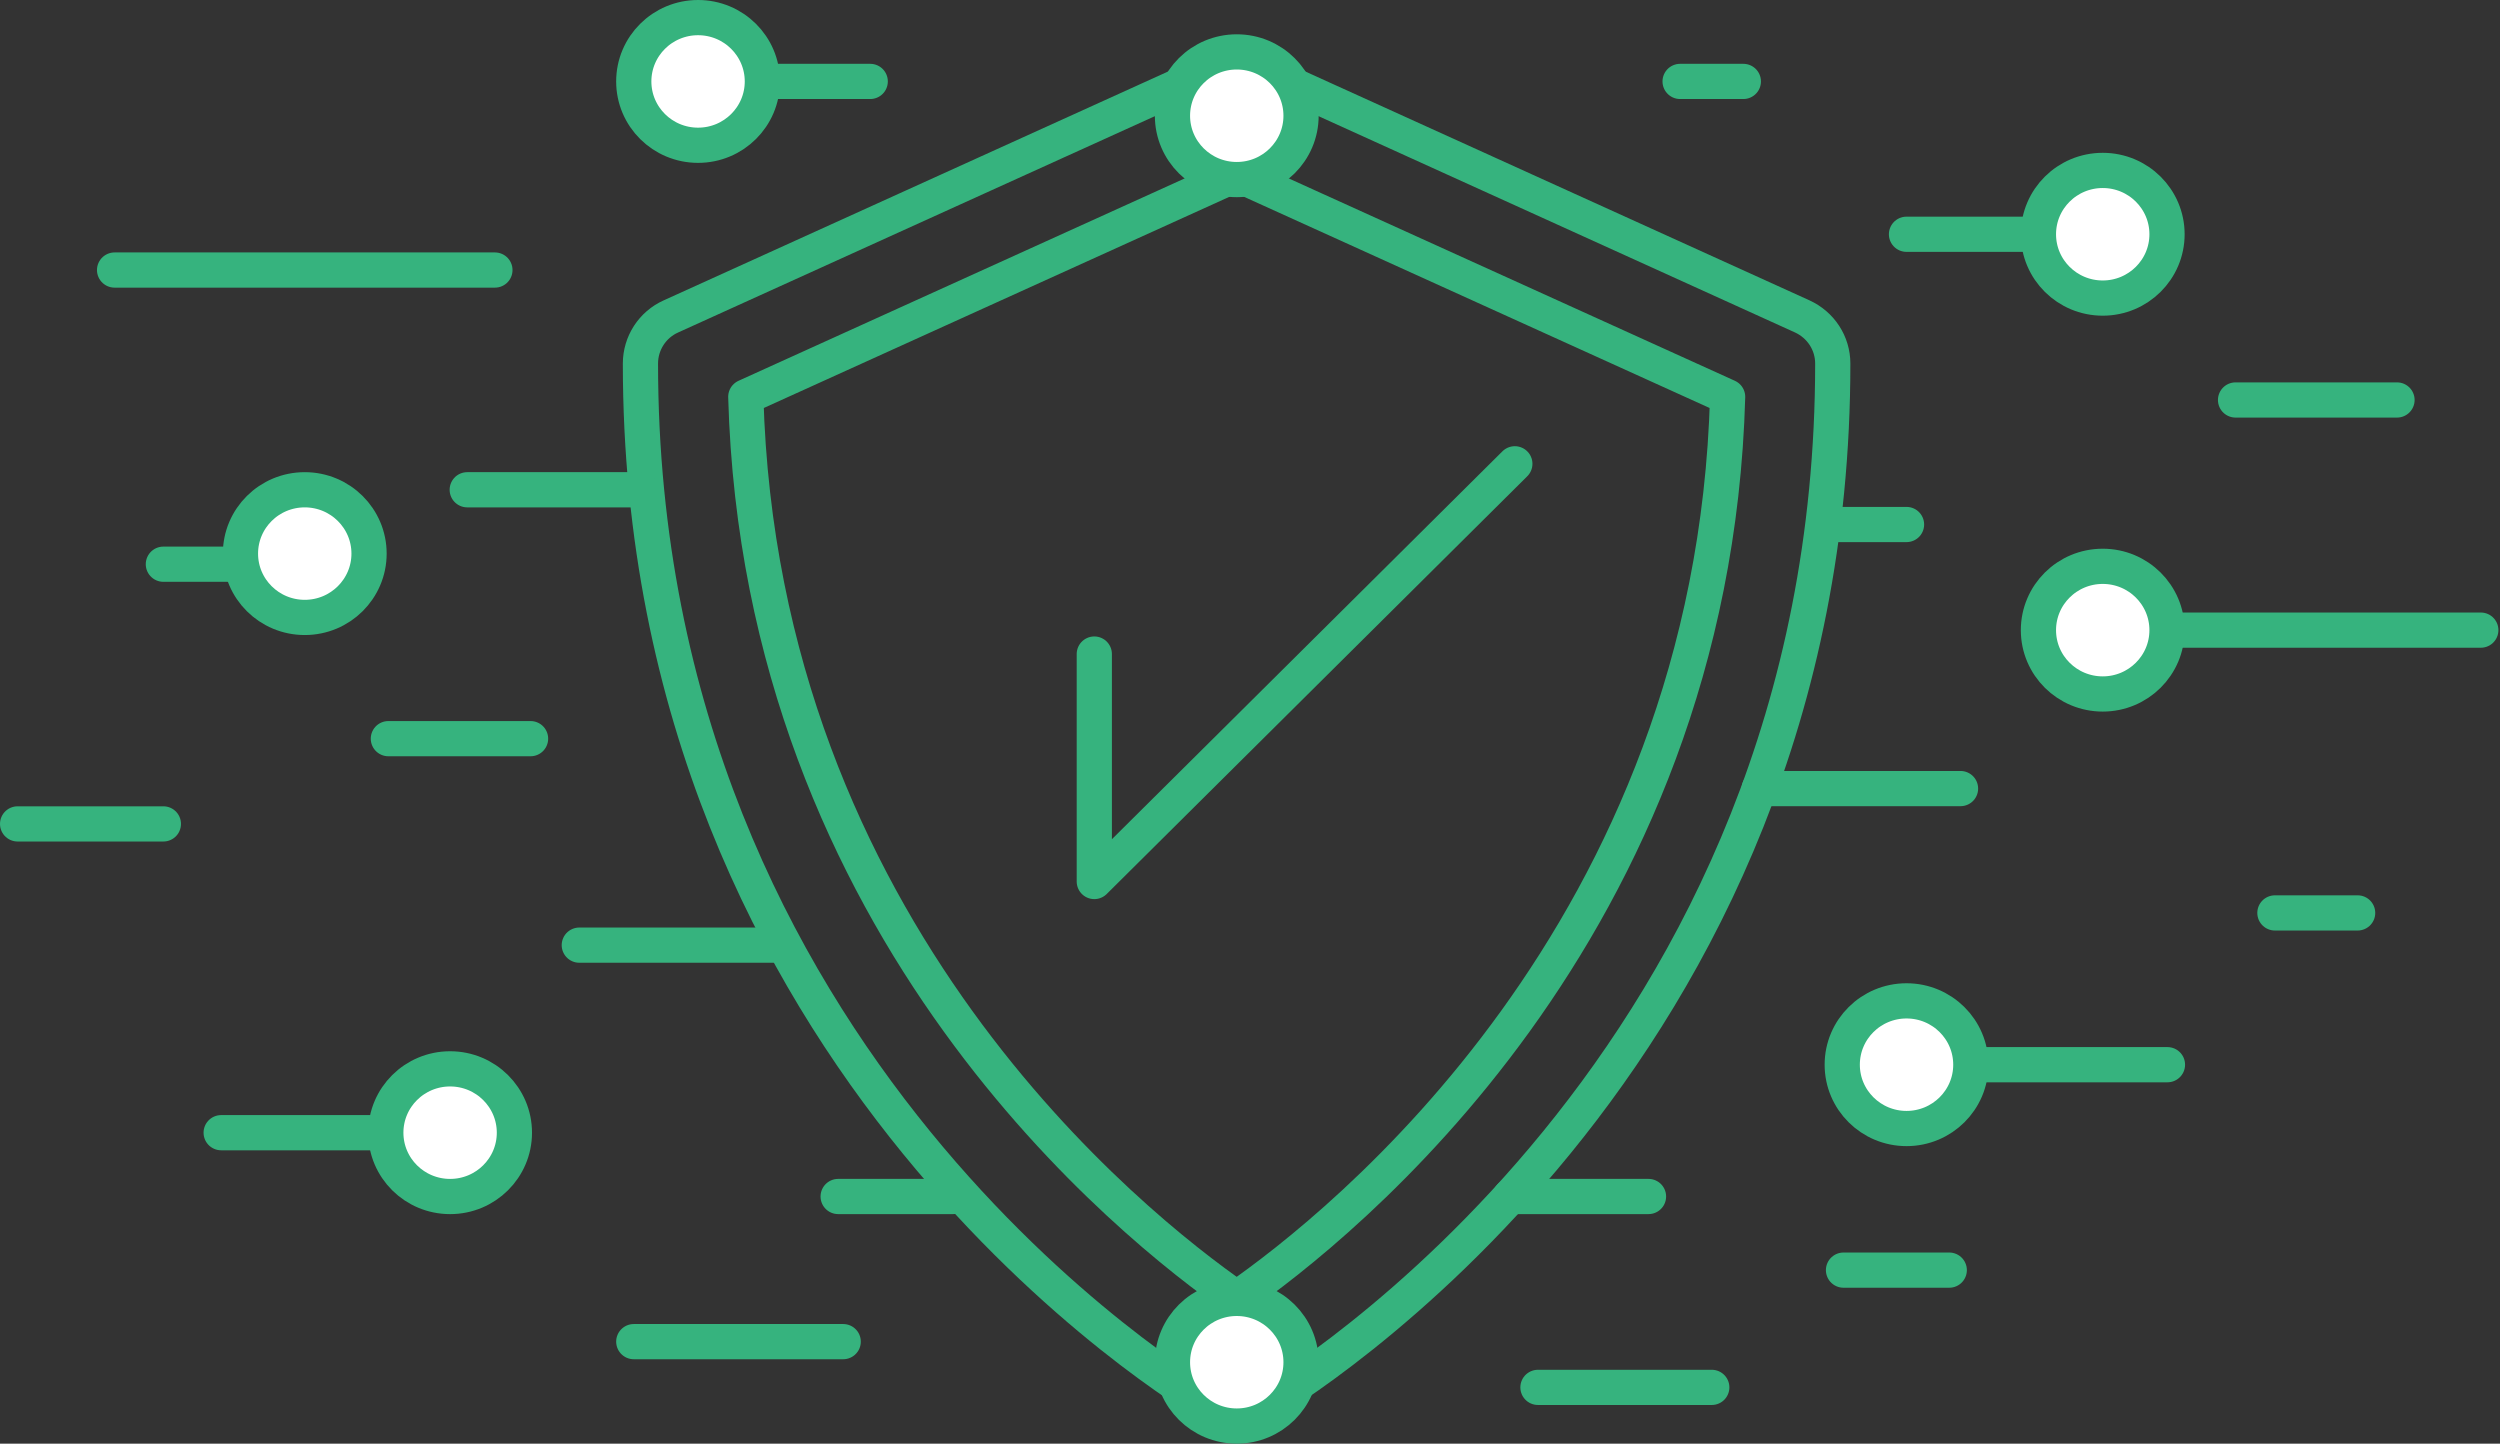 <svg width="142" height="82" viewBox="0 0 142 82" fill="none" xmlns="http://www.w3.org/2000/svg">
<rect x="0" y="0" width="142" height="82" fill="#333333" stroke="none"/>
<path d="M70.245 80.231C69.722 80.231 69.198 80.09 68.734 79.83C67.414 79.062 36.377 60.509 36.377 20.651C36.377 19.493 37.055 18.442 38.114 17.97L69.008 3.952C69.793 3.597 70.697 3.597 71.482 3.952L102.364 17.97C103.423 18.454 104.101 19.493 104.101 20.651C104.101 60.509 73.076 79.05 71.756 79.83C71.292 80.101 70.768 80.231 70.245 80.231ZM42.361 22.54C43.205 52.903 64.356 69.662 70.245 73.748C76.133 69.662 97.285 52.903 98.129 22.54L70.245 9.892L42.361 22.54V22.54Z" stroke="#36B37E" stroke-width="2" stroke-linecap="round" stroke-linejoin="round"/>
<path d="M99.926 44.791H111.358" stroke="#36B37E" stroke-width="2" stroke-linecap="round" stroke-linejoin="round"/>
<path d="M26.539 27.819H36.389" stroke="#36B37E" stroke-width="2" stroke-linecap="round" stroke-linejoin="round"/>
<path d="M22.059 41.956H30.136" stroke="#36B37E" stroke-width="2" stroke-linecap="round" stroke-linejoin="round"/>
<path d="M40.008 4.625H49.429" stroke="#36B37E" stroke-width="2" stroke-linecap="round" stroke-linejoin="round"/>
<path d="M32.904 53.684H44.206" stroke="#36B37E" stroke-width="2" stroke-linecap="round" stroke-linejoin="round"/>
<path d="M85.783 67.961H93.635" stroke="#36B37E" stroke-width="2" stroke-linecap="round" stroke-linejoin="round"/>
<path d="M104.711 72.143H110.718" stroke="#36B37E" stroke-width="2" stroke-linecap="round" stroke-linejoin="round"/>
<path d="M104.104 29.792H108.291" stroke="#36B37E" stroke-width="2" stroke-linecap="round" stroke-linejoin="round"/>
<path d="M95.43 4.625H99.022" stroke="#36B37E" stroke-width="2" stroke-linecap="round" stroke-linejoin="round"/>
<path d="M126.979 22.719H136.15" stroke="#36B37E" stroke-width="2" stroke-linecap="round" stroke-linejoin="round"/>
<path d="M108.289 13.306H119.436" stroke="#36B37E" stroke-width="2" stroke-linecap="round" stroke-linejoin="round"/>
<path d="M47.607 67.961H54.126" stroke="#36B37E" stroke-width="2" stroke-linecap="round" stroke-linejoin="round"/>
<path d="M35.998 76.205H47.894" stroke="#36B37E" stroke-width="2" stroke-linecap="round" stroke-linejoin="round"/>
<path d="M87.356 78.803H97.229" stroke="#36B37E" stroke-width="2" stroke-linecap="round" stroke-linejoin="round"/>
<path d="M119.438 35.791H140.91" stroke="#36B37E" stroke-width="2" stroke-linecap="round" stroke-linejoin="round"/>
<path d="M108.289 60.475H123.112" stroke="#36B37E" stroke-width="2" stroke-linecap="round" stroke-linejoin="round"/>
<path d="M12.562 64.337H25.339" stroke="#36B37E" stroke-width="2" stroke-linecap="round" stroke-linejoin="round"/>
<path d="M6.508 15.338H28.111" stroke="#36B37E" stroke-width="2" stroke-linecap="round" stroke-linejoin="round"/>
<path d="M129.215 51.854H133.914" stroke="#36B37E" stroke-width="2" stroke-linecap="round" stroke-linejoin="round"/>
<path d="M9.279 32.047H15.858" stroke="#36B37E" stroke-width="2" stroke-linecap="round" stroke-linejoin="round"/>
<path d="M1 46.798H9.28" stroke="#36B37E" stroke-width="2" stroke-linecap="round" stroke-linejoin="round"/>
<path d="M25.566 67.962C27.583 67.962 29.218 66.339 29.218 64.337C29.218 62.334 27.583 60.711 25.566 60.711C23.549 60.711 21.914 62.334 21.914 64.337C21.914 66.339 23.549 67.962 25.566 67.962Z" fill="white" stroke="#36B37E" stroke-width="2" stroke-linecap="round" stroke-linejoin="round"/>
<path d="M119.435 39.418C121.452 39.418 123.087 37.795 123.087 35.793C123.087 33.79 121.452 32.167 119.435 32.167C117.418 32.167 115.783 33.79 115.783 35.793C115.783 37.795 117.418 39.418 119.435 39.418Z" fill="white" stroke="#36B37E" stroke-width="2" stroke-linecap="round" stroke-linejoin="round"/>
<path d="M108.291 64.1C110.308 64.1 111.943 62.477 111.943 60.475C111.943 58.472 110.308 56.849 108.291 56.849C106.274 56.849 104.639 58.472 104.639 60.475C104.639 62.477 106.274 64.1 108.291 64.1Z" fill="white" stroke="#36B37E" stroke-width="2" stroke-linecap="round" stroke-linejoin="round"/>
<path d="M17.31 35.07C19.327 35.07 20.962 33.447 20.962 31.445C20.962 29.442 19.327 27.819 17.31 27.819C15.293 27.819 13.658 29.442 13.658 31.445C13.658 33.447 15.293 35.07 17.31 35.07Z" fill="white" stroke="#36B37E" stroke-width="2" stroke-linecap="round" stroke-linejoin="round"/>
<path d="M39.65 8.251C41.667 8.251 43.302 6.628 43.302 4.626C43.302 2.623 41.667 1 39.65 1C37.633 1 35.998 2.623 35.998 4.626C35.998 6.628 37.633 8.251 39.65 8.251Z" fill="white" stroke="#36B37E" stroke-width="2" stroke-linecap="round" stroke-linejoin="round"/>
<path d="M119.435 16.931C121.452 16.931 123.087 15.308 123.087 13.306C123.087 11.303 121.452 9.68 119.435 9.68C117.418 9.68 115.783 11.303 115.783 13.306C115.783 15.308 117.418 16.931 119.435 16.931Z" fill="white" stroke="#36B37E" stroke-width="2" stroke-linecap="round" stroke-linejoin="round"/>
<path d="M62.156 37.15V50.07L86.043 26.344" stroke="#36B37E" stroke-width="2" stroke-linecap="round" stroke-linejoin="round"/>
<path d="M70.248 10.2C72.265 10.2 73.9 8.576 73.9 6.574C73.9 4.571 72.265 2.948 70.248 2.948C68.231 2.948 66.596 4.571 66.596 6.574C66.596 8.576 68.231 10.2 70.248 10.2Z" fill="white" stroke="#36B37E" stroke-width="2" stroke-linecap="round" stroke-linejoin="round"/>
<path d="M70.248 81C72.265 81 73.9 79.377 73.9 77.374C73.9 75.372 72.265 73.749 70.248 73.749C68.231 73.749 66.596 75.372 66.596 77.374C66.596 79.377 68.231 81 70.248 81Z" fill="white" stroke="#36B37E" stroke-width="2" stroke-linecap="round" stroke-linejoin="round"/>
</svg>
